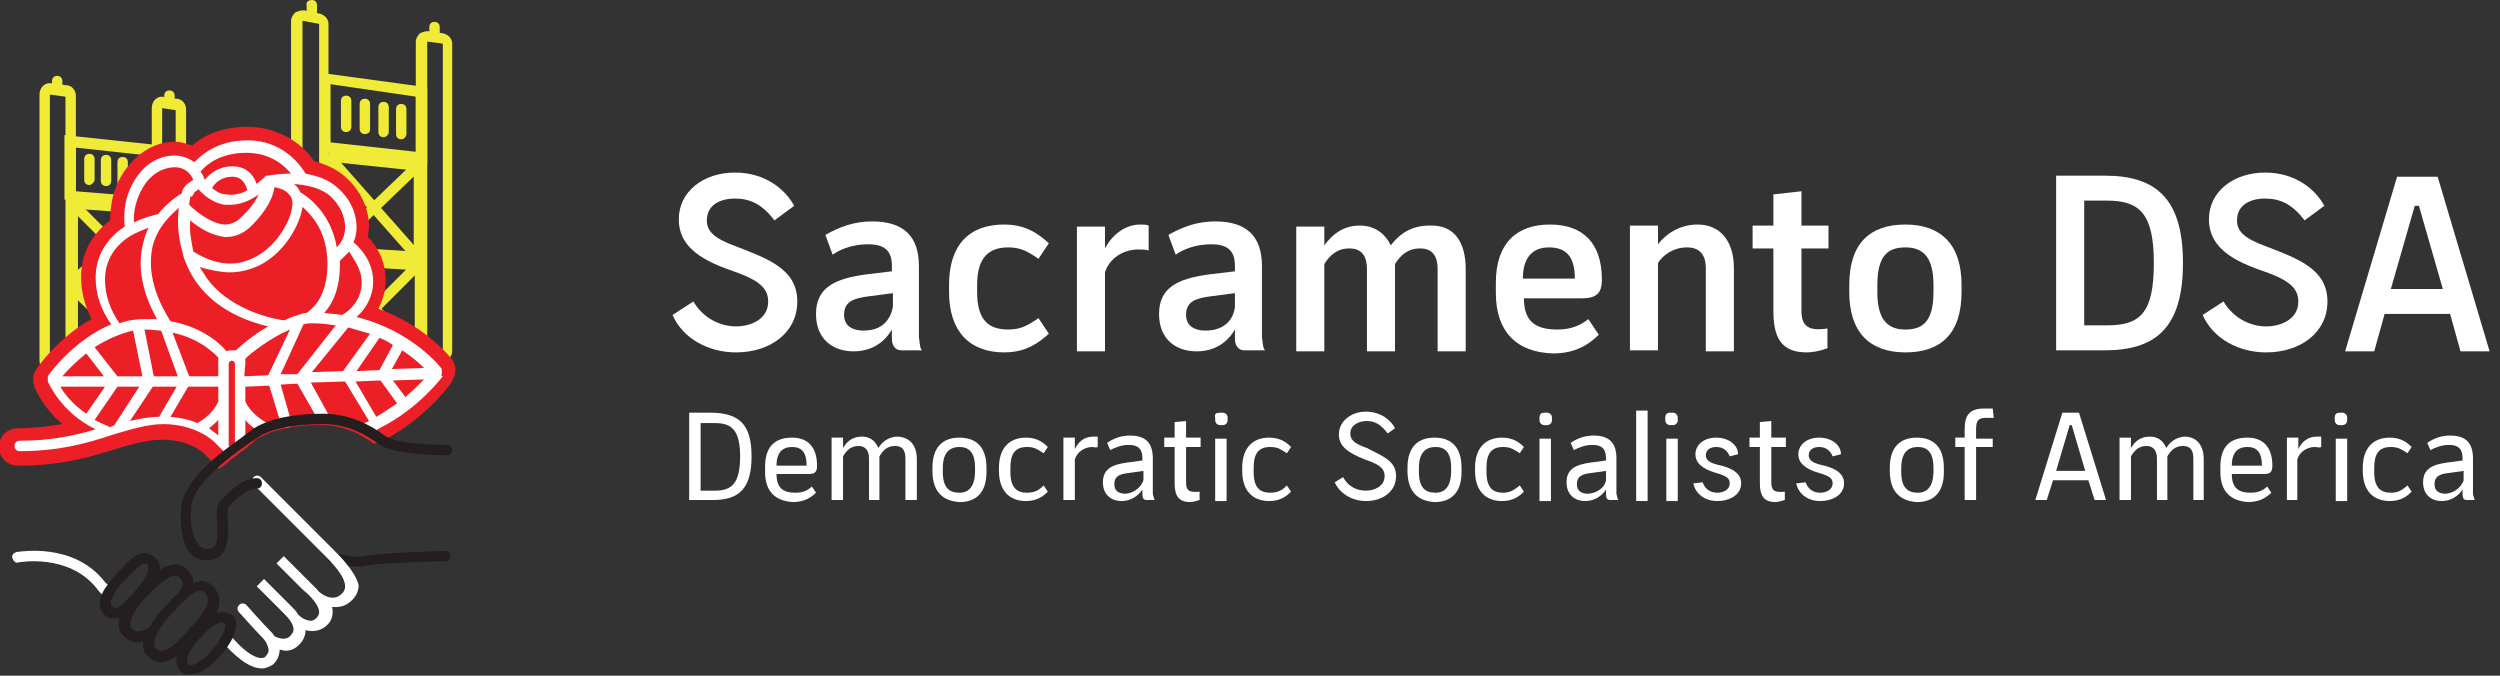 <?xml version="1.0" encoding="utf-8"?>
<!-- Generator: Adobe Illustrator 23.0.2, SVG Export Plug-In . SVG Version: 6.00 Build 0)  -->
<svg version="1.1" xmlns="http://www.w3.org/2000/svg" xmlns:xlink="http://www.w3.org/1999/xlink" x="0px" y="0px"
	 viewBox="0 0 240.5 65" style="enable-background:new 0 0 240.5 65;" xml:space="preserve">
<rect x="0" y="0" width="240.5" height="65" fill="#333333" stroke="none"/>
<style type="text/css">
	.st0{display:none;}
	.st1{display:inline;fill:#FF0000;stroke:#000000;stroke-miterlimit:10;}
	.st2{enable-background:new    ;}
	.st3{fill:#FFFFFF;}
	.st4{clip-path:url(#SVGID_2_);}
	.st5{clip-path:url(#SVGID_4_);fill:#EFEB37;}
	.st6{clip-path:url(#SVGID_6_);fill:#EFEB37;}
	.st7{clip-path:url(#SVGID_8_);fill:#EFEB37;}
	.st8{clip-path:url(#SVGID_10_);fill:#EFEB37;}
	.st9{clip-path:url(#SVGID_12_);fill:#EFEB37;}
	.st10{clip-path:url(#SVGID_14_);fill:#EFEB37;}
	.st11{clip-path:url(#SVGID_16_);fill:#EFEB37;}
	.st12{clip-path:url(#SVGID_18_);fill:#EFEB37;}
	.st13{clip-path:url(#SVGID_20_);fill:#EFEB37;}
	.st14{clip-path:url(#SVGID_22_);fill:#EFEB37;}
	.st15{clip-path:url(#SVGID_24_);fill:#EFEB37;}
	.st16{clip-path:url(#SVGID_26_);fill:#EFEB37;}
	.st17{clip-path:url(#SVGID_28_);fill:#EFEB37;}
	.st18{clip-path:url(#SVGID_30_);fill:#EFEB37;}
	.st19{clip-path:url(#SVGID_32_);fill:#EFEB37;}
	.st20{clip-path:url(#SVGID_34_);fill:#EFEB37;}
	.st21{clip-path:url(#SVGID_36_);fill:#EFEB37;}
	.st22{clip-path:url(#SVGID_38_);fill:#EFEB37;}
	.st23{clip-path:url(#SVGID_40_);fill:#EFEB37;}
	.st24{clip-path:url(#SVGID_42_);fill:#EFEB37;}
	.st25{clip-path:url(#SVGID_44_);fill:#EFEB37;}
	.st26{clip-path:url(#SVGID_46_);fill:#EFEB37;}
	.st27{clip-path:url(#SVGID_48_);fill:#EFEB37;}
	.st28{clip-path:url(#SVGID_50_);fill:#EFEB37;}
	.st29{clip-path:url(#SVGID_52_);fill:#EFEB37;}
	.st30{clip-path:url(#SVGID_54_);fill:#EFEB37;}
	.st31{clip-path:url(#SVGID_56_);fill:#EFEB37;}
	.st32{clip-path:url(#SVGID_58_);fill:#EFEB37;}
	.st33{clip-path:url(#SVGID_60_);fill:#EFEB37;}
	.st34{clip-path:url(#SVGID_62_);fill:#EFEB37;}
	.st35{clip-path:url(#SVGID_64_);fill:#EC1F27;}
	.st36{clip-path:url(#SVGID_66_);fill:#EC1F27;}
	.st37{clip-path:url(#SVGID_68_);fill:#241E1F;}
	.st38{clip-path:url(#SVGID_70_);fill:none;}
	.st39{clip-path:url(#SVGID_72_);fill:none;}
	.st40{clip-path:url(#SVGID_74_);fill:none;}
	.st41{clip-path:url(#SVGID_76_);fill:none;}
	.st42{clip-path:url(#SVGID_78_);fill:none;}
	.st43{clip-path:url(#SVGID_80_);fill:none;}
	.st44{clip-path:url(#SVGID_82_);fill:none;}
	.st45{clip-path:url(#SVGID_84_);fill:none;}
	.st46{clip-path:url(#SVGID_86_);fill:none;}
	.st47{clip-path:url(#SVGID_88_);fill:none;}
	.st48{clip-path:url(#SVGID_90_);fill:none;}
	.st49{clip-path:url(#SVGID_92_);fill:none;}
	.st50{clip-path:url(#SVGID_94_);fill:none;}
	.st51{clip-path:url(#SVGID_96_);fill:none;}
	.st52{clip-path:url(#SVGID_98_);fill:none;}
	.st53{clip-path:url(#SVGID_100_);fill:none;}
	.st54{clip-path:url(#SVGID_102_);fill:none;}
	.st55{clip-path:url(#SVGID_104_);fill:#FFFFFF;}
	.st56{clip-path:url(#SVGID_106_);fill:#FFFFFF;}
	.st57{clip-path:url(#SVGID_108_);fill:#FFFFFF;}
	.st58{clip-path:url(#SVGID_110_);fill:#241E1F;}
	.st59{clip-path:url(#SVGID_112_);fill:#241E1F;}
</style>
<g id="Layer_2" class="st0">
	<rect class="st1" width="240.5" height="65"/>
</g>
<g id="Layer_1">
	<g class="st2">
		<path class="st3" d="M76.7,29c0,3-2.6,4.9-5.9,4.9c-2.6,0-5.1-1.3-6.1-3.6l2-1.3c1,1.7,2.7,2.4,4.1,2.4c1.3,0,3.1-0.6,3.1-2.4
			c0-1.5-1.3-2.2-3.6-3c-3.2-1.1-5-2.5-5-4.9c0-2.7,2.4-4.5,5.4-4.5c3,0,4.9,1.7,5.7,3.2l-1.9,1.4c-1.2-1.6-2.4-2.1-3.8-2.1
			s-2.7,0.6-2.7,2.1c0,1,0.6,1.7,2.8,2.5C73.9,24.9,76.7,25.9,76.7,29z"/>
		<path class="st3" d="M88.7,33.7h-2c-0.6,0-0.9-0.5-0.9-1.1v-0.9c-0.7,1.2-1.9,2.1-3.7,2.1c-1.9,0-3.6-1.1-3.6-3.6
			c0-2.6,1.9-3.4,4.8-3.8l2.5-0.3v-0.5c0-1.4-0.6-2.1-2.3-2.1c-1.5,0-2.7,0.5-3.4,1l-0.7-1.9c1.4-0.8,2.8-1.3,4.5-1.3
			c3,0,4.5,1.4,4.5,4.3v6.8C88.5,33.2,88.5,33.5,88.7,33.7z M85.9,29.5v-1.3l-2.3,0.3c-1.5,0.2-2.4,0.5-2.4,1.8
			c0,0.9,0.6,1.5,1.9,1.5C85,31.8,85.7,30.6,85.9,29.5z"/>
		<path class="st3" d="M99.9,30.6l1,1.5c-0.9,0.8-2.1,1.8-4.3,1.8c-3.4,0-5.3-2.1-5.3-5.8v-0.7c0-3.8,1.9-5.8,5.3-5.8
			c2.2,0,3.4,1,4.3,1.8l-1,1.5c-1-0.7-1.7-1.1-2.9-1.1c-1.9,0-3,1-3,3.6v0.7c0,2.7,1.1,3.6,3,3.6C98.2,31.7,98.9,31.3,99.9,30.6z"/>
		<path class="st3" d="M109.5,24c-1.5,0-2.8,0.9-3.2,2.2v7.6h-2.7v-12h2.7v2.1c0.5-1,1.7-2.3,3.4-2.3c0.3,0,0.6,0,0.8,0.1v2.4
			C110.2,24,109.9,24,109.5,24z"/>
		<path class="st3" d="M121.7,33.7h-2c-0.6,0-0.9-0.5-0.9-1.1v-0.9c-0.7,1.2-1.9,2.1-3.7,2.1c-1.9,0-3.6-1.1-3.6-3.6
			c0-2.6,1.9-3.4,4.8-3.8l2.5-0.3v-0.5c0-1.4-0.6-2.1-2.3-2.1c-1.5,0-2.7,0.5-3.4,1l-0.7-1.9c1.4-0.8,2.8-1.3,4.5-1.3
			c3,0,4.5,1.4,4.5,4.3v6.8C121.5,33.2,121.5,33.5,121.7,33.7z M118.8,29.5v-1.3l-2.3,0.3c-1.5,0.2-2.4,0.5-2.4,1.8
			c0,0.9,0.6,1.5,1.9,1.5C117.9,31.8,118.7,30.6,118.8,29.5z"/>
		<path class="st3" d="M141,25.9v7.9h-2.7v-7.9c0-1.4-0.6-2-1.7-2c-1.2,0-1.9,0.7-2.4,1.5v8.4h-2.7v-7.9c0-1.4-0.6-2-1.7-2
			c-1.2,0-1.9,0.7-2.4,1.5v8.4h-2.7v-12h2.7v1.8c0.6-0.8,1.6-1.9,3.4-1.9c1.4,0,2.4,0.7,3,1.9h0c0.6-0.8,1.7-1.9,3.7-1.9
			C140,21.6,141,23.4,141,25.9z"/>
		<path class="st3" d="M143.9,28.2v-1c0-3.8,2-5.6,5.2-5.6c3.2,0,5,1.8,5,5.3c0,1.4-0.6,1.8-2,1.8h-5.5c0,2.2,1.1,3,3.2,3
			c1.2,0,2.1-0.3,3-1l1,1.5c-0.9,0.9-2.2,1.8-4.4,1.8C145.9,33.9,143.9,31.9,143.9,28.2z M151.5,26.8c0-2.2-0.9-3-2.5-3
			c-1.5,0-2.5,0.9-2.5,3H151.5z"/>
		<path class="st3" d="M166.8,25.8v8h-2.7v-8c0-1.3-0.6-2-1.8-2c-1.3,0-2.3,0.7-2.8,1.5v8.4h-2.7v-12h2.7v1.8
			c0.6-0.8,1.9-1.9,3.8-1.9C165.5,21.6,166.8,23.2,166.8,25.8z"/>
		<path class="st3" d="M175.8,31.6v1.9c-0.8,0.3-1.5,0.4-2,0.4c-2.5,0-3.2-1.5-3.2-4v-6h-2v-2.2h2v-3l2.7-0.3v3.3h2.6l0,2.2h-2.6v6
			C173.3,31.3,173.9,31.9,175.8,31.6z"/>
		<path class="st3" d="M177.9,28.1v-0.7c0-4,2-5.8,5.4-5.8c3.4,0,5.4,1.9,5.4,5.8v0.7c0,4-2,5.8-5.4,5.8
			C179.9,33.9,177.9,32,177.9,28.1z M186,28.1v-0.7c0-2.9-1.2-3.6-2.7-3.6c-1.6,0-2.7,0.7-2.7,3.6v0.7c0,2.9,1.2,3.6,2.7,3.6
			C184.9,31.7,186,31,186,28.1z"/>
		<path class="st3" d="M210,25.3c0,6.1-2.5,8.4-7.5,8.4h-4.7V16.9h4.7C207.5,16.9,210,19.2,210,25.3z M207.2,25.3c0-4.8-1.4-6-4.5-6
			h-2.2v12h2.2C205.9,31.3,207.2,30.1,207.2,25.3z"/>
		<path class="st3" d="M223.9,29c0,3-2.6,4.9-5.9,4.9c-2.6,0-5.1-1.3-6.1-3.6l2-1.3c1,1.7,2.7,2.4,4.1,2.4c1.3,0,3.1-0.6,3.1-2.4
			c0-1.5-1.3-2.2-3.6-3c-3.2-1.1-5-2.5-5-4.9c0-2.7,2.4-4.5,5.4-4.5c3,0,4.9,1.7,5.7,3.2l-1.9,1.4c-1.2-1.6-2.4-2.1-3.8-2.1
			c-1.4,0-2.7,0.6-2.7,2.1c0,1,0.6,1.7,2.8,2.5C221.1,24.9,223.9,25.9,223.9,29z"/>
		<path class="st3" d="M235.7,30.2h-6.3l-1,3.6h-2.8l5-16.8h3.9l5,16.8h-2.8L235.7,30.2z M235,27.8l-2.3-8h-0.4l-2.3,8H235z"/>
		<path class="st3" d="M72.3,43.9c0,3.1-1.2,4.2-3.7,4.2h-2.3v-8.4h2.3C71.1,39.8,72.3,40.8,72.3,43.9z M71.2,43.9
			c0-2.5-0.8-3.2-2.4-3.2h-1.4v6.5h1.4C70.4,47.2,71.2,46.5,71.2,43.9z"/>
		<path class="st3" d="M73.6,45.4v-0.5c0-2,1-2.8,2.6-2.8c1.5,0,2.4,0.9,2.4,2.7c0,0.6-0.2,0.8-0.8,0.8h-3.1c0,1.3,0.6,1.8,1.8,1.8
			c0.7,0,1.2-0.2,1.6-0.6l0.4,0.6c-0.4,0.4-1.1,0.9-2.2,0.9C74.6,48.2,73.6,47.3,73.6,45.4z M77.6,44.8c0-1.3-0.5-1.8-1.4-1.8
			c-0.9,0-1.5,0.5-1.5,1.8H77.6z"/>
		<path class="st3" d="M88.2,44.2v3.9h-1.1v-4c0-0.8-0.3-1.2-1-1.2c-0.8,0-1.2,0.5-1.5,1v4.2h-1v-4c0-0.8-0.4-1.2-1-1.2
			c-0.8,0-1.2,0.5-1.5,1v4.2H80v-6h1.1v1c0.3-0.5,0.8-1.1,1.8-1.1c0.8,0,1.3,0.4,1.6,1.1h0c0.3-0.5,0.9-1.1,1.9-1.1
			C87.6,42.1,88.2,42.9,88.2,44.2z"/>
		<path class="st3" d="M89.7,45.3V45c0-2,1-2.9,2.6-2.9c1.6,0,2.6,0.9,2.6,2.9v0.4c0,2-1,2.9-2.6,2.9C90.7,48.2,89.7,47.3,89.7,45.3
			z M93.8,45.3V45c0-1.5-0.6-2-1.5-2c-0.9,0-1.6,0.5-1.6,2v0.4c0,1.5,0.6,2,1.6,2C93.2,47.4,93.8,46.8,93.8,45.3z"/>
		<path class="st3" d="M100.4,46.7l0.4,0.6c-0.4,0.4-1,0.9-2.1,0.9c-1.6,0-2.6-1-2.6-2.9V45c0-1.9,1-2.9,2.6-2.9
			c1.1,0,1.7,0.5,2.1,0.9l-0.4,0.6c-0.5-0.3-0.8-0.6-1.6-0.6c-1.1,0-1.6,0.6-1.6,2v0.4c0,1.5,0.6,2,1.6,2
			C99.6,47.4,100,47.1,100.4,46.7z"/>
		<path class="st3" d="M105.1,43c-0.8,0-1.5,0.5-1.7,1.2v3.9h-1.1v-6h1.1v1.1c0.3-0.6,0.8-1.2,1.8-1.2c0.2,0,0.3,0,0.4,0v1
			C105.4,43.1,105.2,43,105.1,43z"/>
		<path class="st3" d="M111.1,48.1h-0.8c-0.3,0-0.4-0.2-0.4-0.5v-0.5c-0.4,0.6-1.1,1.1-2,1.1c-1,0-1.8-0.6-1.8-1.8
			c0-1.3,0.9-1.7,2.3-1.9l1.5-0.2v-0.2c0-0.9-0.4-1.3-1.3-1.3c-0.8,0-1.4,0.3-1.8,0.5l-0.3-0.7c0.6-0.4,1.3-0.7,2.2-0.7
			c1.5,0,2.2,0.7,2.2,2.2v3.4C111,47.9,111,48,111.1,48.1z M110,46.2v-0.9l-1.4,0.2c-0.9,0.1-1.4,0.3-1.4,1.1c0,0.6,0.4,0.9,1.1,0.9
			C109.2,47.4,109.8,46.8,110,46.2z"/>
		<path class="st3" d="M115.4,47.3v0.8c-0.3,0.1-0.7,0.2-0.9,0.2c-1.1,0-1.5-0.6-1.5-1.8V43h-1v-0.9h1v-1.5l1.1-0.1v1.6h1.4l0,0.9
			h-1.4v3.4C114.1,47.2,114.4,47.4,115.4,47.3z"/>
		<path class="st3" d="M117.4,39.7h0.2c0.3,0,0.5,0.2,0.5,0.5v0.2c0,0.3-0.2,0.5-0.5,0.5h-0.2c-0.3,0-0.5-0.2-0.5-0.5v-0.2
			C116.8,39.8,117,39.7,117.4,39.7z M118,42.2v6h-1.1v-6H118z"/>
		<path class="st3" d="M123.8,46.7l0.4,0.6c-0.4,0.4-1,0.9-2.1,0.9c-1.6,0-2.6-1-2.6-2.9V45c0-1.9,1-2.9,2.6-2.9
			c1.1,0,1.7,0.5,2.1,0.9l-0.4,0.6c-0.5-0.3-0.8-0.6-1.6-0.6c-1.1,0-1.6,0.6-1.6,2v0.4c0,1.5,0.6,2,1.6,2
			C123,47.4,123.4,47.1,123.8,46.7z"/>
		<path class="st3" d="M134.3,45.8c0,1.5-1.3,2.4-2.9,2.4c-1.3,0-2.5-0.7-3-1.8l0.8-0.5c0.5,0.9,1.3,1.3,2.2,1.3
			c0.8,0,1.8-0.4,1.8-1.4c0-0.9-0.8-1.2-1.9-1.6c-1.5-0.6-2.5-1.2-2.5-2.4c0-1.3,1.2-2.2,2.6-2.2c1.4,0,2.4,0.8,2.8,1.6l-0.7,0.5
			c-0.6-0.8-1.2-1.2-2-1.2c-0.8,0-1.6,0.4-1.6,1.2c0,0.7,0.5,1,1.6,1.4C133,43.9,134.3,44.3,134.3,45.8z"/>
		<path class="st3" d="M135.4,45.3V45c0-2,1-2.9,2.6-2.9c1.6,0,2.6,0.9,2.6,2.9v0.4c0,2-1,2.9-2.6,2.9
			C136.4,48.2,135.4,47.3,135.4,45.3z M139.6,45.3V45c0-1.5-0.6-2-1.5-2c-0.9,0-1.6,0.5-1.6,2v0.4c0,1.5,0.6,2,1.6,2
			C139,47.4,139.6,46.8,139.6,45.3z"/>
		<path class="st3" d="M146.2,46.7l0.4,0.6c-0.4,0.4-1,0.9-2.1,0.9c-1.6,0-2.6-1-2.6-2.9V45c0-1.9,1-2.9,2.6-2.9
			c1.1,0,1.7,0.5,2.1,0.9l-0.4,0.6c-0.5-0.3-0.8-0.6-1.6-0.6c-1.1,0-1.6,0.6-1.6,2v0.4c0,1.5,0.6,2,1.6,2
			C145.3,47.4,145.7,47.1,146.2,46.7z"/>
		<path class="st3" d="M148.6,39.7h0.2c0.3,0,0.5,0.2,0.5,0.5v0.2c0,0.3-0.2,0.5-0.5,0.5h-0.2c-0.3,0-0.5-0.2-0.5-0.5v-0.2
			C148.1,39.8,148.3,39.7,148.6,39.7z M149.2,42.2v6h-1.1v-6H149.2z"/>
		<path class="st3" d="M155.7,48.1h-0.8c-0.3,0-0.4-0.2-0.4-0.5v-0.5c-0.4,0.6-1.1,1.1-2,1.1c-1,0-1.8-0.6-1.8-1.8
			c0-1.3,0.9-1.7,2.3-1.9l1.5-0.2v-0.2c0-0.9-0.4-1.3-1.3-1.3c-0.8,0-1.4,0.3-1.8,0.5l-0.3-0.7c0.6-0.4,1.3-0.7,2.2-0.7
			c1.5,0,2.2,0.7,2.2,2.2v3.4C155.6,47.9,155.6,48,155.7,48.1z M154.5,46.2v-0.9l-1.4,0.2c-0.9,0.1-1.4,0.3-1.4,1.1
			c0,0.6,0.4,0.9,1.1,0.9C153.8,47.4,154.4,46.8,154.5,46.2z"/>
		<path class="st3" d="M157.4,39.5h1.1v8.7h-1.1V39.5z"/>
		<path class="st3" d="M160.7,39.7h0.2c0.3,0,0.5,0.2,0.5,0.5v0.2c0,0.3-0.2,0.5-0.5,0.5h-0.2c-0.3,0-0.5-0.2-0.5-0.5v-0.2
			C160.2,39.8,160.4,39.7,160.7,39.7z M161.4,42.2v6h-1.1v-6H161.4z"/>
		<path class="st3" d="M167.5,46.5c0,1.1-1.1,1.7-2.3,1.7c-1.2,0-2.1-0.7-2.3-1.7l0.9-0.1c0.2,0.6,0.7,1,1.4,1
			c0.6,0,1.2-0.3,1.2-0.9c0-0.5-0.3-0.7-1.3-1c-1.4-0.4-2-1-2-1.8c0-0.9,0.8-1.6,2-1.6c1.2,0,2.1,0.7,2.1,1.6l-0.8,0.2
			c-0.2-0.5-0.6-0.9-1.3-0.9c-0.6,0-1,0.3-1,0.8c0,0.4,0.3,0.7,1.1,0.9C166.6,45,167.5,45.5,167.5,46.5z"/>
		<path class="st3" d="M171.7,47.3v0.8c-0.3,0.1-0.7,0.2-0.9,0.2c-1.1,0-1.5-0.6-1.5-1.8V43h-1v-0.9h1v-1.5l1.1-0.1v1.6h1.4l0,0.9
			h-1.4v3.4C170.4,47.2,170.7,47.4,171.7,47.3z"/>
		<path class="st3" d="M177.4,46.5c0,1.1-1.1,1.7-2.3,1.7c-1.2,0-2.1-0.7-2.3-1.7l0.9-0.1c0.2,0.6,0.7,1,1.4,1
			c0.6,0,1.2-0.3,1.2-0.9c0-0.5-0.3-0.7-1.3-1c-1.4-0.4-2-1-2-1.8c0-0.9,0.8-1.6,2-1.6c1.2,0,2.1,0.7,2.1,1.6l-0.8,0.2
			c-0.2-0.5-0.6-0.9-1.3-0.9c-0.6,0-1,0.3-1,0.8c0,0.4,0.3,0.7,1.1,0.9C176.5,45,177.4,45.5,177.4,46.5z"/>
		<path class="st3" d="M181.8,45.3V45c0-2,1-2.9,2.6-2.9c1.6,0,2.6,0.9,2.6,2.9v0.4c0,2-1,2.9-2.6,2.9
			C182.8,48.2,181.8,47.3,181.8,45.3z M186,45.3V45c0-1.5-0.6-2-1.5-2c-0.9,0-1.6,0.5-1.6,2v0.4c0,1.5,0.6,2,1.6,2
			C185.4,47.4,186,46.8,186,45.3z"/>
		<path class="st3" d="M190.1,42.2h1.6V43h-1.6v5.1H189V43h-0.9v-0.9h0.9v-0.8c0-1.4,0.5-2,1.9-2h0.8l0.1,0.9h-0.8
			c-0.7,0-0.9,0.3-0.9,1.1V42.2z"/>
		<path class="st3" d="M200.9,46.2h-3.4l-0.6,1.9h-1.1l2.6-8.4h1.6l2.6,8.4h-1.1L200.9,46.2z M200.6,45.3l-1.3-4.4h-0.2l-1.3,4.4
			H200.6z"/>
		<path class="st3" d="M212,44.2v3.9H211v-4c0-0.8-0.3-1.2-1-1.2c-0.8,0-1.2,0.5-1.5,1v4.2h-1v-4c0-0.8-0.4-1.2-1-1.2
			c-0.8,0-1.2,0.5-1.5,1v4.2h-1.1v-6h1.1v1c0.3-0.5,0.8-1.1,1.8-1.1c0.8,0,1.3,0.4,1.6,1.1h0c0.3-0.5,0.9-1.1,1.9-1.1
			C211.4,42.1,212,42.9,212,44.2z"/>
		<path class="st3" d="M213.6,45.4v-0.5c0-2,1-2.8,2.6-2.8c1.5,0,2.4,0.9,2.4,2.7c0,0.6-0.2,0.8-0.8,0.8h-3.1c0,1.3,0.6,1.8,1.8,1.8
			c0.7,0,1.2-0.2,1.6-0.6l0.4,0.6c-0.4,0.4-1.1,0.9-2.2,0.9C214.6,48.2,213.6,47.3,213.6,45.4z M217.6,44.8c0-1.3-0.5-1.8-1.4-1.8
			c-0.9,0-1.5,0.5-1.5,1.8H217.6z"/>
		<path class="st3" d="M222.7,43c-0.8,0-1.5,0.5-1.7,1.2v3.9H220v-6h1.1v1.1c0.3-0.6,0.8-1.2,1.8-1.2c0.2,0,0.3,0,0.4,0v1
			C223.1,43.1,222.9,43,222.7,43z"/>
		<path class="st3" d="M225.1,39.7h0.2c0.3,0,0.5,0.2,0.5,0.5v0.2c0,0.3-0.2,0.5-0.5,0.5h-0.2c-0.3,0-0.5-0.2-0.5-0.5v-0.2
			C224.6,39.8,224.8,39.7,225.1,39.7z M225.8,42.2v6h-1.1v-6H225.8z"/>
		<path class="st3" d="M231.6,46.7l0.4,0.6c-0.4,0.4-1,0.9-2.1,0.9c-1.6,0-2.6-1-2.6-2.9V45c0-1.9,1-2.9,2.6-2.9
			c1.1,0,1.7,0.5,2.1,0.9l-0.4,0.6c-0.5-0.3-0.8-0.6-1.6-0.6c-1.1,0-1.6,0.6-1.6,2v0.4c0,1.5,0.6,2,1.6,2
			C230.8,47.4,231.1,47.1,231.6,46.7z"/>
		<path class="st3" d="M238.1,48.1h-0.8c-0.3,0-0.4-0.2-0.4-0.5v-0.5c-0.4,0.6-1.1,1.1-2,1.1c-1,0-1.8-0.6-1.8-1.8
			c0-1.3,0.9-1.7,2.3-1.9l1.5-0.2v-0.2c0-0.9-0.4-1.3-1.3-1.3c-0.8,0-1.4,0.3-1.8,0.5l-0.3-0.7c0.6-0.4,1.3-0.7,2.2-0.7
			c1.5,0,2.2,0.7,2.2,2.2v3.4C238,47.9,238,48,238.1,48.1z M237,46.2v-0.9l-1.4,0.2c-0.9,0.1-1.4,0.3-1.4,1.1c0,0.6,0.4,0.9,1.1,0.9
			C236.2,47.4,236.8,46.8,237,46.2z"/>
	</g>
	<g>
		<g>
			<g>
				<defs>
					<rect id="SVGID_1_" width="43.8" height="65"/>
				</defs>
				<clipPath id="SVGID_2_">
					<use xlink:href="#SVGID_1_"  style="overflow:visible;"/>
				</clipPath>
				<g class="st4">
					<g>
						<defs>
							<rect id="SVGID_3_" width="43.8" height="65"/>
						</defs>
						<clipPath id="SVGID_4_">
							<use xlink:href="#SVGID_3_"  style="overflow:visible;"/>
						</clipPath>
						<path class="st5" d="M39.8,24.8c-0.1,0-0.3-0.1-0.4-0.2L31.8,16c-0.2-0.2-0.2-0.5,0-0.7s0.5-0.2,0.7,0l7.6,8.6
							c0.2,0.2,0.2,0.5,0,0.7C40,24.7,39.9,24.8,39.8,24.8"/>
					</g>
					<g>
						<defs>
							<rect id="SVGID_5_" width="43.8" height="65"/>
						</defs>
						<clipPath id="SVGID_6_">
							<use xlink:href="#SVGID_5_"  style="overflow:visible;"/>
						</clipPath>
						<path class="st6" d="M32.2,24.2c-0.1,0-0.3-0.1-0.4-0.2c-0.2-0.2-0.2-0.5,0-0.7l7.6-7.3c0.2-0.2,0.5-0.2,0.7,0s0.2,0.5,0,0.7
							L32.5,24C32.5,24.2,32.3,24.2,32.2,24.2"/>
					</g>
					<g>
						<defs>
							<rect id="SVGID_7_" width="43.8" height="65"/>
						</defs>
						<clipPath id="SVGID_8_">
							<use xlink:href="#SVGID_7_"  style="overflow:visible;"/>
						</clipPath>
						<path class="st7" d="M39.8,34.3c-0.1,0-0.3-0.1-0.4-0.2l-7.6-8.3c-0.2-0.2-0.2-0.5,0-0.7s0.5-0.2,0.7,0l7.6,8.3
							c0.2,0.2,0.2,0.5,0,0.7C40,34.2,39.9,34.3,39.8,34.3"/>
					</g>
					<g>
						<defs>
							<rect id="SVGID_9_" width="43.8" height="65"/>
						</defs>
						<clipPath id="SVGID_10_">
							<use xlink:href="#SVGID_9_"  style="overflow:visible;"/>
						</clipPath>
						<path class="st8" d="M32.2,34.1c-0.1,0-0.3-0.1-0.4-0.2c-0.2-0.2-0.2-0.5,0-0.7l7.6-7.6c0.2-0.2,0.5-0.2,0.7,0s0.2,0.5,0,0.7
							l-7.6,7.6C32.5,34,32.3,34.1,32.2,34.1"/>
					</g>
					<g>
						<defs>
							<rect id="SVGID_11_" width="43.8" height="65"/>
						</defs>
						<clipPath id="SVGID_12_">
							<use xlink:href="#SVGID_11_"  style="overflow:visible;"/>
						</clipPath>
						<path class="st9" d="M32.2,15.6l7.6,0.8v7.8l-7.6-0.5V15.6 M32.2,14.6c-0.3,0-0.5,0.1-0.7,0.3s-0.3,0.5-0.3,0.8v8.1
							c0,0.5,0.4,1,1,1l7.6,0.5c0,0,0,0,0.1,0c0.3,0,0.5-0.1,0.7-0.3c0.2-0.2,0.3-0.5,0.3-0.8v-7.8c0-0.5-0.4-1-0.9-1l-7.6-0.8
							C32.3,14.6,32.2,14.6,32.2,14.6"/>
					</g>
					<g>
						<defs>
							<rect id="SVGID_13_" width="43.8" height="65"/>
						</defs>
						<clipPath id="SVGID_14_">
							<use xlink:href="#SVGID_13_"  style="overflow:visible;"/>
						</clipPath>
						<path class="st10" d="M32.2,25.5l7.7,0.5v7.8l-7.7-0.2V25.5 M32.2,24.5c-0.3,0-0.5,0.1-0.7,0.3c-0.2,0.2-0.3,0.5-0.3,0.8v8.1
							c0,0.6,0.4,1,1,1l7.7,0.2l0,0c0.3,0,0.5-0.1,0.7-0.3s0.3-0.5,0.3-0.7V26c0-0.5-0.4-1-1-1L32.2,24.5L32.2,24.5"/>
					</g>
					<g>
						<defs>
							<rect id="SVGID_15_" width="43.8" height="65"/>
						</defs>
						<clipPath id="SVGID_16_">
							<use xlink:href="#SVGID_15_"  style="overflow:visible;"/>
						</clipPath>
						<path class="st11" d="M33.3,12.7c-0.3,0-0.5-0.2-0.5-0.5V9.7c0-0.3,0.2-0.5,0.5-0.5s0.5,0.2,0.5,0.5v2.5
							C33.8,12.5,33.6,12.7,33.3,12.7"/>
					</g>
					<g>
						<defs>
							<rect id="SVGID_17_" width="43.8" height="65"/>
						</defs>
						<clipPath id="SVGID_18_">
							<use xlink:href="#SVGID_17_"  style="overflow:visible;"/>
						</clipPath>
						<path class="st12" d="M35.1,12.9c-0.3,0-0.5-0.2-0.5-0.5V10c0-0.3,0.2-0.5,0.5-0.5s0.5,0.2,0.5,0.5v2.5
							C35.6,12.7,35.4,12.9,35.1,12.9"/>
					</g>
					<g>
						<defs>
							<rect id="SVGID_19_" width="43.8" height="65"/>
						</defs>
						<clipPath id="SVGID_20_">
							<use xlink:href="#SVGID_19_"  style="overflow:visible;"/>
						</clipPath>
						<path class="st13" d="M36.9,13.2c-0.3,0-0.5-0.2-0.5-0.5v-2.4c0-0.3,0.2-0.5,0.5-0.5s0.5,0.2,0.5,0.5v2.4
							C37.4,12.9,37.2,13.2,36.9,13.2"/>
					</g>
					<g>
						<defs>
							<rect id="SVGID_21_" width="43.8" height="65"/>
						</defs>
						<clipPath id="SVGID_22_">
							<use xlink:href="#SVGID_21_"  style="overflow:visible;"/>
						</clipPath>
						<path class="st14" d="M38.6,13.4c-0.3,0-0.5-0.2-0.5-0.5v-2.4c0-0.3,0.2-0.5,0.5-0.5s0.5,0.2,0.5,0.5v2.4
							C39.1,13.1,38.9,13.4,38.6,13.4"/>
					</g>
					<g>
						<defs>
							<rect id="SVGID_23_" width="43.8" height="65"/>
						</defs>
						<clipPath id="SVGID_24_">
							<use xlink:href="#SVGID_23_"  style="overflow:visible;"/>
						</clipPath>
						<path class="st15" d="M29.1,2l1.6,0.3v31.2h-1.6V2 M29.1,1c-0.2,0-0.5,0.1-0.7,0.2C28.2,1.4,28,1.7,28,2v31.5c0,0.6,0.4,1,1,1
							h1.6l0,0c0.3,0,0.5-0.1,0.7-0.3s0.3-0.5,0.3-0.7V2.3c0-0.5-0.4-0.9-0.9-1L29.3,1C29.3,1,29.2,1,29.1,1"/>
					</g>
					<g>
						<defs>
							<rect id="SVGID_25_" width="43.8" height="65"/>
						</defs>
						<clipPath id="SVGID_26_">
							<use xlink:href="#SVGID_25_"  style="overflow:visible;"/>
						</clipPath>
						<path class="st16" d="M41.1,4l1.5,0.2v29.6h-1.5V4 M41.1,3c-0.2,0-0.5,0.1-0.7,0.2C40.2,3.4,40,3.7,40,4v29.8c0,0.6,0.4,1,1,1
							h1.5l0,0c0.3,0,0.5-0.1,0.7-0.3s0.3-0.5,0.3-0.7V4.2c0-0.5-0.4-0.9-0.9-1L41.2,3H41.1"/>
					</g>
					<g>
						<defs>
							<rect id="SVGID_27_" width="43.8" height="65"/>
						</defs>
						<clipPath id="SVGID_28_">
							<use xlink:href="#SVGID_27_"  style="overflow:visible;"/>
						</clipPath>
						<path class="st17" d="M30,1.6c-0.3,0-0.5-0.2-0.5-0.5V0.5C29.4,0.2,29.7,0,30,0s0.5,0.2,0.5,0.5v0.6C30.5,1.4,30.2,1.6,30,1.6
							"/>
					</g>
					<g>
						<defs>
							<rect id="SVGID_29_" width="43.8" height="65"/>
						</defs>
						<clipPath id="SVGID_30_">
							<use xlink:href="#SVGID_29_"  style="overflow:visible;"/>
						</clipPath>
						<path class="st18" d="M41.8,3.7c-0.3,0-0.5-0.2-0.5-0.5V2.6c0-0.3,0.2-0.5,0.5-0.5s0.5,0.2,0.5,0.5v0.6
							C42.3,3.4,42.1,3.7,41.8,3.7"/>
					</g>
					<g>
						<defs>
							<rect id="SVGID_31_" width="43.8" height="65"/>
						</defs>
						<clipPath id="SVGID_32_">
							<use xlink:href="#SVGID_31_"  style="overflow:visible;"/>
						</clipPath>
						<path class="st19" d="M31.8,8.1L40,9.3v5.3l-8.2-0.9V8.1z M30.8,7v7.7l10.3,1.1V8.4L30.8,7z"/>
					</g>
					<g>
						<defs>
							<rect id="SVGID_33_" width="43.8" height="65"/>
						</defs>
						<clipPath id="SVGID_34_">
							<use xlink:href="#SVGID_33_"  style="overflow:visible;"/>
						</clipPath>
						<path class="st20" d="M14.4,27.5c-0.1,0-0.3-0.1-0.4-0.2l-6.9-6.9c-0.2-0.2-0.2-0.5,0-0.7s0.5-0.2,0.7,0l6.9,6.9
							c0.2,0.2,0.2,0.5,0,0.7C14.7,27.5,14.6,27.5,14.4,27.5"/>
					</g>
					<g>
						<defs>
							<rect id="SVGID_35_" width="43.8" height="65"/>
						</defs>
						<clipPath id="SVGID_36_">
							<use xlink:href="#SVGID_35_"  style="overflow:visible;"/>
						</clipPath>
						<path class="st21" d="M7.5,27.2c-0.1,0-0.3-0.1-0.4-0.2c-0.2-0.2-0.2-0.5,0-0.7l6.9-6c0.2-0.2,0.5-0.2,0.7,0s0.2,0.5,0,0.7
							l-6.9,6C7.8,27.1,7.7,27.2,7.5,27.2"/>
					</g>
					<g>
						<defs>
							<rect id="SVGID_37_" width="43.8" height="65"/>
						</defs>
						<clipPath id="SVGID_38_">
							<use xlink:href="#SVGID_37_"  style="overflow:visible;"/>
						</clipPath>
						<path class="st22" d="M14.4,35.3c-0.1,0-0.3,0-0.4-0.1l-6.9-6.7c-0.2-0.2-0.2-0.5,0-0.7s0.5-0.2,0.7,0l6.9,6.7
							c0.2,0.2,0.2,0.5,0,0.7C14.7,35.3,14.6,35.3,14.4,35.3"/>
					</g>
					<g>
						<defs>
							<rect id="SVGID_39_" width="43.8" height="65"/>
						</defs>
						<clipPath id="SVGID_40_">
							<use xlink:href="#SVGID_39_"  style="overflow:visible;"/>
						</clipPath>
						<path class="st23" d="M7.5,35.2c-0.1,0-0.3-0.1-0.4-0.2c-0.2-0.2-0.2-0.5,0-0.7l6.9-6.2c0.2-0.2,0.5-0.2,0.7,0s0.2,0.5,0,0.7
							L7.8,35C7.8,35.1,7.7,35.2,7.5,35.2"/>
					</g>
					<g>
						<defs>
							<rect id="SVGID_41_" width="43.8" height="65"/>
						</defs>
						<clipPath id="SVGID_42_">
							<use xlink:href="#SVGID_41_"  style="overflow:visible;"/>
						</clipPath>
						<path class="st24" d="M7.5,20.1l6.9,0.5V27l-6.9-0.4L7.5,20.1 M7.5,19c-0.3,0-0.5,0.1-0.7,0.3c-0.2,0.2-0.3,0.5-0.3,0.8v6.6
							c0,0.5,0.4,1,1,1l6.9,0.4c0,0,0,0,0.1,0c0.3,0,0.5-0.1,0.7-0.3c0.2-0.2,0.3-0.5,0.3-0.7v-6.4c0-0.5-0.4-1-1-1L7.5,19
							C7.6,19,7.6,19,7.5,19"/>
					</g>
					<g>
						<defs>
							<rect id="SVGID_43_" width="43.8" height="65"/>
						</defs>
						<clipPath id="SVGID_44_">
							<use xlink:href="#SVGID_43_"  style="overflow:visible;"/>
						</clipPath>
						<path class="st25" d="M7.5,28.1l7,0.3v6.4l-7-0.1V28.1 M7.5,27.1c-0.3,0-0.5,0.1-0.7,0.3c-0.2,0.2-0.3,0.5-0.3,0.7v6.6
							c0,0.6,0.4,1,1,1l7,0.1l0,0c0.3,0,0.5-0.1,0.7-0.3s0.3-0.5,0.3-0.7v-6.4c0-0.6-0.4-1-1-1L7.5,27.1C7.6,27.1,7.6,27.1,7.5,27.1
							"/>
					</g>
					<g>
						<defs>
							<rect id="SVGID_45_" width="43.8" height="65"/>
						</defs>
						<clipPath id="SVGID_46_">
							<use xlink:href="#SVGID_45_"  style="overflow:visible;"/>
						</clipPath>
						<path class="st26" d="M8.6,17.8c-0.3,0-0.5-0.2-0.5-0.5v-2c0-0.3,0.2-0.5,0.5-0.5s0.5,0.2,0.5,0.5v2
							C9.1,17.5,8.8,17.8,8.6,17.8"/>
					</g>
					<g>
						<defs>
							<rect id="SVGID_47_" width="43.8" height="65"/>
						</defs>
						<clipPath id="SVGID_48_">
							<use xlink:href="#SVGID_47_"  style="overflow:visible;"/>
						</clipPath>
						<path class="st27" d="M10.2,17.9c-0.3,0-0.5-0.2-0.5-0.5v-2c0-0.3,0.2-0.5,0.5-0.5s0.5,0.2,0.5,0.5v2
							C10.7,17.7,10.5,17.9,10.2,17.9"/>
					</g>
					<g>
						<defs>
							<rect id="SVGID_49_" width="43.8" height="65"/>
						</defs>
						<clipPath id="SVGID_50_">
							<use xlink:href="#SVGID_49_"  style="overflow:visible;"/>
						</clipPath>
						<path class="st28" d="M11.8,18.1c-0.3,0-0.5-0.2-0.5-0.5v-2c0-0.3,0.2-0.5,0.5-0.5s0.5,0.2,0.5,0.5v2
							C12.3,17.8,12.1,18.1,11.8,18.1"/>
					</g>
					<g>
						<defs>
							<rect id="SVGID_51_" width="43.8" height="65"/>
						</defs>
						<clipPath id="SVGID_52_">
							<use xlink:href="#SVGID_51_"  style="overflow:visible;"/>
						</clipPath>
						<path class="st29" d="M13.4,18.2c-0.3,0-0.5-0.2-0.5-0.5v-2c0-0.3,0.2-0.5,0.5-0.5s0.5,0.2,0.5,0.5v2
							C13.9,18,13.7,18.2,13.4,18.2"/>
					</g>
					<g>
						<defs>
							<rect id="SVGID_53_" width="43.8" height="65"/>
						</defs>
						<clipPath id="SVGID_54_">
							<use xlink:href="#SVGID_53_"  style="overflow:visible;"/>
						</clipPath>
						<path class="st30" d="M4.8,9.1l1.5,0.2v25.4H4.8V9.1 M4.8,8C4.5,8,4.3,8.1,4.1,8.3C3.9,8.5,3.8,8.8,3.8,9.1v25.6
							c0,0.6,0.4,1,1,1h1.5l0,0c0.3,0,0.5-0.1,0.7-0.3s0.3-0.5,0.3-0.7V9.2c0-0.5-0.4-1-0.9-1L4.8,8L4.8,8"/>
					</g>
					<g>
						<defs>
							<rect id="SVGID_55_" width="43.8" height="65"/>
						</defs>
						<clipPath id="SVGID_56_">
							<use xlink:href="#SVGID_55_"  style="overflow:visible;"/>
						</clipPath>
						<path class="st31" d="M15.6,10.4l1.3,0.2v24.3h-1.3L15.6,10.4 M15.6,9.3c-0.3,0-0.5,0.1-0.7,0.3s-0.3,0.5-0.3,0.8v24.5
							c0,0.6,0.4,1,1,1h1.3l0,0c0.3,0,0.5-0.1,0.7-0.3s0.3-0.5,0.3-0.7V10.5c0-0.5-0.4-1-0.9-1L15.6,9.3C15.7,9.3,15.7,9.3,15.6,9.3
							"/>
					</g>
					<g>
						<defs>
							<rect id="SVGID_57_" width="43.8" height="65"/>
						</defs>
						<clipPath id="SVGID_58_">
							<use xlink:href="#SVGID_57_"  style="overflow:visible;"/>
						</clipPath>
						<path class="st32" d="M5.5,8.8C5.2,8.8,5,8.6,5,8.3V7.8c0-0.3,0.2-0.5,0.5-0.5S6,7.5,6,7.8v0.5C6,8.6,5.8,8.8,5.5,8.8"/>
					</g>
					<g>
						<defs>
							<rect id="SVGID_59_" width="43.8" height="65"/>
						</defs>
						<clipPath id="SVGID_60_">
							<use xlink:href="#SVGID_59_"  style="overflow:visible;"/>
						</clipPath>
						<path class="st33" d="M16.3,10.2c-0.3,0-0.5-0.2-0.5-0.5V9.2c0-0.3,0.2-0.5,0.5-0.5c0.3,0,0.5,0.2,0.5,0.5v0.5
							C16.8,9.9,16.6,10.2,16.3,10.2"/>
					</g>
					<g>
						<defs>
							<rect id="SVGID_61_" width="43.8" height="65"/>
						</defs>
						<clipPath id="SVGID_62_">
							<use xlink:href="#SVGID_61_"  style="overflow:visible;"/>
						</clipPath>
						<path class="st34" d="M7.3,14.2l7.3,0.8v4l-7.3-0.6V14.2z M6.2,13v6.2l9.4,0.8v-6L6.2,13z"/>
					</g>
					<g>
						<defs>
							<rect id="SVGID_63_" width="43.8" height="65"/>
						</defs>
						<clipPath id="SVGID_64_">
							<use xlink:href="#SVGID_63_"  style="overflow:visible;"/>
						</clipPath>
						<path class="st35" d="M42.5,35.8C42.5,35.7,42.5,35.7,42.5,35.8c0-0.1,0-0.1,0-0.2c0,0,0,0,0-0.1c-0.1-0.2-2.9-3.7-8.2-5
							c1-0.9,1.6-2.1,1.6-3.4c0-2-1.3-3.3-1.9-3.8c0.2-0.4,0.3-0.9,0.3-1.4c0-1.4-0.6-2.8-1.9-3.9c-0.9-0.8-2-1.1-3-1.3l0,0
							c-0.1-0.1-1.7-3.2-5.6-3.2c-2.9,0-4.4,1.4-5.1,2.1c-0.4-0.3-0.9-0.5-1.4-0.6c-1.4-0.2-2.9,0.4-3.9,1.7c-1.6,2-1.5,4.2-1.4,5.1
							c-1.4,0.9-2.8,2.5-2.8,4.9c0,1.6,0.5,3.1,1.5,4.5c-3.6,1.5-6,4.8-6.1,5v0.1l0,0c0,0.1,0,0.1,0,0.2l0,0l0,0c0,0.1,0,0.1,0,0.2
							l0,0l0,0c0.1,0.2,1.3,3,4.6,4.6c-2,0.6-4.3,1.1-7.3,1.1c-0.3,0-0.5,0.2-0.5,0.5s0.2,0.5,0.5,0.5c3.9,0,6.6-0.8,9-1.6
							c1.7-0.5,3.3-1,4.8-1c3.2,0,4.9,1.7,4.9,1.7l0.7,0.7c0.3-0.2,0.6-0.5,0.9-0.7c0.2-0.1,0.3-0.3,0.5-0.4
							c0.1-0.1,0.3-0.2,0.4-0.3c0.2-0.2,0.4-0.3,0.6-0.4c0.1-0.1,0.1-0.1,0.2-0.2c0.2-0.1,0.4-0.3,0.6-0.4c0.3-0.2,0.7-0.4,1.1-0.5
							c0.4-0.2,0.9-0.3,1.5-0.4c0.3-0.1,0.7-0.1,1-0.2c0.7-0.1,1.4-0.2,2.2-0.2c0.3,0,0.6,0,0.9,0c0.1,0,0.2,0,0.3,0
							c1.4,0.1,2.7,0.5,3.7,1c0.4,0.2,0.8,0.4,1.1,0.6c0.1,0,0.1,0,0.2-0.1l0,0l0,0c3.8-1.9,6-4.9,6.1-5L42.5,35.8
							C42.6,35.9,42.6,35.9,42.5,35.8C42.5,36,42.5,35.9,42.5,35.8L42.5,35.8L42.5,35.8"/>
					</g>
					<g>
						<defs>
							<rect id="SVGID_65_" width="43.8" height="65"/>
						</defs>
						<clipPath id="SVGID_66_">
							<use xlink:href="#SVGID_65_"  style="overflow:visible;"/>
						</clipPath>
						<path class="st36" d="M21.1,45.1l-1.5-1.5c-0.1-0.1-1.4-1.3-4-1.3c-1.4,0-2.8,0.4-4.5,0.9c-2.5,0.8-5.3,1.6-9.4,1.6
							c-1,0-1.8-0.8-1.8-1.8s0.8-1.8,1.8-1.8c1.6,0,3-0.2,4.3-0.4c-1.9-1.6-2.6-3.4-2.7-3.6v-0.1c0-0.1-0.1-0.2-0.1-0.3v-0.1v-0.4
							v-0.1c0-0.1,0.1-0.3,0.1-0.4l0.1-0.1c0-0.1,0.1-0.1,0.1-0.2c0.2-0.3,2.2-3.1,5.3-4.8c-0.6-1.2-1-2.6-1-4
							c0-2.2,0.9-4.1,2.8-5.5c0-1.3,0.2-3.4,1.8-5.3c1.4-1.7,3.3-2.5,5.1-2.2c0.3,0.1,0.7,0.2,1,0.3c1-0.9,2.7-1.8,5.3-1.8
							c3.3,0,5.5,1.9,6.4,3.3c1.2,0.3,2.2,0.8,3,1.5c1.5,1.3,2.3,3.1,2.3,4.8c0,0.3-0.1,0.7-0.1,1c0.8,0.8,1.7,2.2,1.7,4.2
							c0,1-0.3,1.9-0.7,2.7c4.4,1.6,6.8,4.5,7.1,4.9c0.1,0.1,0.1,0.2,0.1,0.2c0,0.1,0.1,0.1,0.1,0.2c0,0.1,0.1,0.2,0.1,0.3v0.1v0.4
							l0,0c0,0.1,0,0.3-0.1,0.4l-0.1,0.2c0,0-0.1,0.1-0.1,0.3C43.3,37,41,40.2,37,42.3l-0.2,0.1h-0.1L36,42.7l-0.6-0.4
							c-0.3-0.2-0.7-0.4-1-0.6c-1.1-0.5-2.2-0.8-3.2-0.8h-0.1c-0.3,0-0.7,0-1,0c-0.7,0-1.4,0.1-2.1,0.2c-0.3,0.1-0.6,0.1-0.9,0.2
							c-0.5,0.1-0.9,0.2-1.3,0.4c-0.3,0.1-0.6,0.3-0.9,0.4c-0.2,0.1-0.3,0.2-0.4,0.3s-0.1,0.1-0.2,0.2c-0.2,0.1-0.4,0.3-0.6,0.5
							l-0.4,0.3c-0.2,0.1-0.3,0.2-0.5,0.4c-0.3,0.2-0.6,0.4-0.9,0.7L21.1,45.1z M15.6,39.9c3.3,0,5.2,1.5,5.7,2c0,0,0,0,0.1,0
							c0.2-0.1,0.4-0.3,0.5-0.4l0.4-0.3c0.2-0.2,0.4-0.3,0.6-0.4c0.1,0,0.1-0.1,0.2-0.1c0.2-0.2,0.5-0.3,0.7-0.5
							c0.4-0.2,0.8-0.4,1.3-0.6c0.5-0.2,1-0.4,1.6-0.5c0.4-0.1,0.7-0.2,1.1-0.2c0.7-0.1,1.5-0.2,2.4-0.2c0.4,0,0.8,0,1.2,0h0.1
							c1.4,0.1,2.9,0.4,4.2,1.1c0.2,0.1,0.4,0.2,0.6,0.3c2.5-1.3,4.2-3.2,4.9-4c-0.9-0.9-3.3-3.2-7.1-4.1l-2.3-0.6l1.8-1.6
							c0.7-0.6,1.1-1.5,1.1-2.5c0-1.5-1-2.5-1.4-2.9l-0.7-0.6l0.3-0.8c0.1-0.3,0.2-0.6,0.2-1c0-1-0.5-2.1-1.4-2.9
							c-0.6-0.5-1.4-0.8-2.4-1L28.6,18l-0.3-0.6C28.1,17,26.7,15,23.8,15c-2.3,0-3.6,1.1-4.1,1.7l-0.8,0.9L18,16.9
							c-0.3-0.2-0.5-0.3-0.8-0.4c-0.9-0.2-2,0.3-2.8,1.3c-1.3,1.6-1.3,3.5-1.2,4.2l0.1,0.8L12.6,23c-1.5,1-2.2,2.2-2.2,3.9
							c0,1.3,0.4,2.6,1.3,3.8l0.9,1.3l-1.4,0.6c-2.7,1.1-4.6,3.4-5.3,4.2c0.4,0.7,1.5,2.5,3.8,3.6l0.9,0.5
							C12.3,40.3,13.9,39.9,15.6,39.9 M5.5,37.1L5.5,37.1L5.5,37.1 M5.5,37.1L5.5,37.1L5.5,37.1 M41.4,36.2L41.4,36.2L41.4,36.2"/>
					</g>
					<g>
						<defs>
							<rect id="SVGID_67_" width="43.8" height="65"/>
						</defs>
						<clipPath id="SVGID_68_">
							<use xlink:href="#SVGID_67_"  style="overflow:visible;"/>
						</clipPath>
						<path class="st37" d="M42.9,53c-0.7,0-6.6,0.2-7.8,0.5c-0.9,0.2-2.4-0.2-3-0.3c-0.3-0.1-0.6,0.1-0.6,0.3
							c-0.1,0.3,0.1,0.6,0.3,0.6c0.1,0,1.4,0.4,2.6,0.4c0.3,0,0.6,0,0.9-0.1c0.9-0.2,5.8-0.4,7.5-0.4c0.3,0,0.5-0.2,0.5-0.5
							C43.4,53.2,43.2,53,42.9,53"/>
					</g>
					<g>
						<defs>
							<rect id="SVGID_69_" width="43.8" height="65"/>
						</defs>
						<clipPath id="SVGID_70_">
							<use xlink:href="#SVGID_69_"  style="overflow:visible;"/>
						</clipPath>
						<line class="st38" x1="42" y1="35.9" x2="23.1" y2="36.7"/>
					</g>
					<g>
						<defs>
							<rect id="SVGID_71_" width="43.8" height="65"/>
						</defs>
						<clipPath id="SVGID_72_">
							<use xlink:href="#SVGID_71_"  style="overflow:visible;"/>
						</clipPath>
						<line class="st39" x1="26.2" y1="36.4" x2="28.9" y2="30.8"/>
					</g>
					<g>
						<defs>
							<rect id="SVGID_73_" width="43.8" height="65"/>
						</defs>
						<clipPath id="SVGID_74_">
							<use xlink:href="#SVGID_73_"  style="overflow:visible;"/>
						</clipPath>
						<line class="st40" x1="28.9" y1="36.4" x2="33.3" y2="30.9"/>
					</g>
					<g>
						<defs>
							<rect id="SVGID_75_" width="43.8" height="65"/>
						</defs>
						<clipPath id="SVGID_76_">
							<use xlink:href="#SVGID_75_"  style="overflow:visible;"/>
						</clipPath>
						<line class="st41" x1="33.3" y1="36.2" x2="36.4" y2="31.8"/>
					</g>
					<g>
						<defs>
							<rect id="SVGID_77_" width="43.8" height="65"/>
						</defs>
						<clipPath id="SVGID_78_">
							<use xlink:href="#SVGID_77_"  style="overflow:visible;"/>
						</clipPath>
						<line class="st42" x1="36.8" y1="36.1" x2="38.6" y2="33"/>
					</g>
					<g>
						<defs>
							<rect id="SVGID_79_" width="43.8" height="65"/>
						</defs>
						<clipPath id="SVGID_80_">
							<use xlink:href="#SVGID_79_"  style="overflow:visible;"/>
						</clipPath>
						<line class="st43" x1="36.8" y1="36.1" x2="39" y2="38.9"/>
					</g>
					<g>
						<defs>
							<rect id="SVGID_81_" width="43.8" height="65"/>
						</defs>
						<clipPath id="SVGID_82_">
							<use xlink:href="#SVGID_81_"  style="overflow:visible;"/>
						</clipPath>
						<line class="st44" x1="33.3" y1="36.2" x2="36.1" y2="40.8"/>
					</g>
					<g>
						<defs>
							<rect id="SVGID_83_" width="43.8" height="65"/>
						</defs>
						<clipPath id="SVGID_84_">
							<use xlink:href="#SVGID_83_"  style="overflow:visible;"/>
						</clipPath>
						<line class="st45" x1="28.9" y1="36.4" x2="30.9" y2="40"/>
					</g>
					<g>
						<defs>
							<rect id="SVGID_85_" width="43.8" height="65"/>
						</defs>
						<clipPath id="SVGID_86_">
							<use xlink:href="#SVGID_85_"  style="overflow:visible;"/>
						</clipPath>
						<line class="st46" x1="26.2" y1="36.4" x2="27.5" y2="40.5"/>
					</g>
					<g>
						<defs>
							<rect id="SVGID_87_" width="43.8" height="65"/>
						</defs>
						<clipPath id="SVGID_88_">
							<use xlink:href="#SVGID_87_"  style="overflow:visible;"/>
						</clipPath>
						<line class="st47" x1="4.9" y1="36.7" x2="21.5" y2="36.7"/>
					</g>
					<g>
						<defs>
							<rect id="SVGID_89_" width="43.8" height="65"/>
						</defs>
						<clipPath id="SVGID_90_">
							<use xlink:href="#SVGID_89_"  style="overflow:visible;"/>
						</clipPath>
						<line class="st48" x1="17.8" y1="36.7" x2="15.8" y2="31.3"/>
					</g>
					<g>
						<defs>
							<rect id="SVGID_91_" width="43.8" height="65"/>
						</defs>
						<clipPath id="SVGID_92_">
							<use xlink:href="#SVGID_91_"  style="overflow:visible;"/>
						</clipPath>
						<line class="st49" x1="14.4" y1="36.7" x2="13.2" y2="31.3"/>
					</g>
					<g>
						<defs>
							<rect id="SVGID_93_" width="43.8" height="65"/>
						</defs>
						<clipPath id="SVGID_94_">
							<use xlink:href="#SVGID_93_"  style="overflow:visible;"/>
						</clipPath>
						<line class="st50" x1="11.1" y1="36.7" x2="8.4" y2="33.2"/>
					</g>
					<g>
						<defs>
							<rect id="SVGID_95_" width="43.8" height="65"/>
						</defs>
						<clipPath id="SVGID_96_">
							<use xlink:href="#SVGID_95_"  style="overflow:visible;"/>
						</clipPath>
						<line class="st51" x1="11.1" y1="36.7" x2="8.4" y2="40.6"/>
					</g>
					<g>
						<defs>
							<rect id="SVGID_97_" width="43.8" height="65"/>
						</defs>
						<clipPath id="SVGID_98_">
							<use xlink:href="#SVGID_97_"  style="overflow:visible;"/>
						</clipPath>
						<line class="st52" x1="14.4" y1="36.7" x2="11.4" y2="41.2"/>
					</g>
					<g>
						<defs>
							<rect id="SVGID_99_" width="43.8" height="65"/>
						</defs>
						<clipPath id="SVGID_100_">
							<use xlink:href="#SVGID_99_"  style="overflow:visible;"/>
						</clipPath>
						<line class="st53" x1="17.8" y1="36.7" x2="15.6" y2="40.6"/>
					</g>
					<g>
						<defs>
							<rect id="SVGID_101_" width="43.8" height="65"/>
						</defs>
						<clipPath id="SVGID_102_">
							<use xlink:href="#SVGID_101_"  style="overflow:visible;"/>
						</clipPath>
						<line class="st54" x1="27.1" y1="31.2" x2="27.4" y2="31.3"/>
					</g>
					<g>
						<defs>
							<rect id="SVGID_103_" width="43.8" height="65"/>
						</defs>
						<clipPath id="SVGID_104_">
							<use xlink:href="#SVGID_103_"  style="overflow:visible;"/>
						</clipPath>
						<path class="st55" d="M42.5,36c0-0.1,0-0.1,0-0.2l0,0l0,0c0-0.1,0-0.1,0-0.1s0,0,0-0.1c0,0,0,0,0-0.1c-0.1-0.2-2.9-3.7-8.2-5
							c1-0.9,1.6-2.1,1.6-3.4c0-2-1.3-3.3-1.9-3.8c0.2-0.4,0.3-0.9,0.3-1.4c0-1.4-0.6-2.8-1.9-3.9c-0.9-0.8-2-1.1-3-1.3l0,0
							c-0.1-0.1-1.7-3.2-5.6-3.2c-2.9,0-4.4,1.4-5.1,2.1c-0.4-0.3-0.9-0.5-1.4-0.6c-1.4-0.2-2.9,0.4-3.9,1.7c-1.6,2-1.5,4.2-1.4,5.1
							c-1.4,0.9-2.8,2.5-2.8,4.9c0,1.6,0.5,3.1,1.5,4.5c-3.6,1.5-6,4.8-6.1,5v0.1l0,0c0,0.1,0,0.1,0,0.2l0,0l0,0c0,0.1,0,0.1,0,0.2
							l0,0l0,0c0.1,0.2,1.3,3,4.6,4.6c-2,0.6-4.3,1.1-7.3,1.1c-0.3,0-0.5,0.2-0.5,0.5s0.2,0.5,0.5,0.5c3.9,0,6.6-0.8,9-1.6
							c1.7-0.5,3.3-1,4.8-1c3.2,0,4.9,1.7,4.9,1.7l1.1,1.1c0.1,0.1,0.2,0.2,0.4,0.2c0.1,0,0.3-0.1,0.4-0.2c0.2-0.2,0.2-0.5,0-0.7H22
							v-4.2V35c0-0.1,0.1-0.3,0.3-0.3c0.1,0,0.3,0.1,0.3,0.3v3.7v3.8c0,0.3,0.2,0.5,0.5,0.5s0.5-0.2,0.5-0.5v-2.1
							c0.3,0.4,0.8,0.8,1.4,1.1c0.2,0.1,0.6,0.1,0.7-0.2c0.1-0.2,0.1-0.6-0.2-0.7c-1.3-0.8-1.8-1.7-1.9-2v-1.4l2.3-0.1l1.1,3.6
							c0.1,0.2,0.3,0.4,0.5,0.4c0.1,0,0.1,0,0.2,0c0.3-0.1,0.4-0.4,0.3-0.6L27,37l1.6-0.1l1.9,3.3c0.1,0.2,0.3,0.3,0.5,0.3
							c0.1,0,0.2,0,0.3-0.1c0.2-0.1,0.3-0.5,0.2-0.7l-1.6-2.9l3.3-0.1l2.3,3.8c-0.1,0.1-0.3,0.1-0.4,0.2c-0.3,0.1-0.4,0.4-0.3,0.7
							c0.1,0.2,0.3,0.3,0.5,0.3c0.1,0,0.1,0,0.2,0c0.3-0.1,0.7-0.3,1-0.5l0,0l0,0c3.8-1.9,6-4.9,6.1-5C42.4,36.1,42.4,36.1,42.5,36
							C42.5,36.1,42.5,36,42.5,36 M27,36l2.2-4.8c0.3-0.1,0.6-0.1,0.9-0.1c0.8,0,1.5,0.1,2.2,0.2L28.6,36H27z M18.7,18.5
							c0.1-0.1,0.3-0.2,0.4-0.3c0.4,0.5,1.3,1.3,2.5,1.5c0.2,0,0.3,0,0.5,0c0.9,0,1.8-0.3,2.8-1c-0.3,0.6-0.8,1.4-1.8,2.3
							c-0.4,0.4-1,0.6-1.5,0.6c-1.4-0.1-2.9-1.4-3.4-1.9c0-0.3,0.1-0.5,0.1-0.8C18.5,19,18.6,18.7,18.7,18.5 M20.4,18.1
							c0.2-0.4,0.8-1.1,2-1.1c0.8,0,1.2,0.6,1.4,1.3c-0.7,0.4-1.4,0.5-2,0.4C21.2,18.7,20.8,18.4,20.4,18.1 M18.3,21.2
							c0.8,0.7,2.1,1.5,3.4,1.6c0.9,0,1.6-0.3,2.3-0.9c1.8-1.7,2.3-3.1,2.4-3.9c0.4,0.1,1,0.2,1.4,0.7c0.3,0.3,0.4,0.7,0.3,1.2
							c-0.1,1.2-1.4,3.8-3.7,4.9c-1.8,0.9-3.7,0.7-5.8-0.6C18.4,23.2,18.2,22.2,18.3,21.2 M22.1,26.2c1.1,0,2-0.3,2.7-0.6
							c2.6-1.2,4.1-4.1,4.3-5.7c0.9,0.8,2.4,2.4,2.4,5.5c0,2.2-0.7,3.8-2,4.7l0,0c-0.3,0-0.5,0.1-0.8,0.2l0,0
							c-0.4,0.1-0.9,0.3-1.3,0.5h-0.2l0,0l0,0c0,0-4.7-0.6-7.2-3.9c-0.3-0.4-0.5-0.8-0.8-1.2C20.3,26,21.3,26.2,22.1,26.2
							 M33.5,31.5c0.7,0.2,1.4,0.4,2.1,0.6L33,35.7l-3,0.1L33.5,31.5z M36.5,32.5c0.5,0.2,0.9,0.4,1.3,0.7l-1.3,2.4l-2.2,0.1
							L36.5,32.5z M38.7,33.7c0.9,0.6,1.6,1.2,2.1,1.7l-3.1,0.1L38.7,33.7z M34.8,27.2c0,1.3-0.8,2.5-1.9,3.1
							c-0.6-0.1-1.1-0.1-1.7-0.2c0.8-0.9,1.5-2.3,1.5-4.7c0-0.1,0-0.2,0-0.3c0.3-0.3,0.6-0.6,0.9-0.9C33.9,24.8,34.8,25.8,34.8,27.2
							 M33.2,21.9c0,0.7-0.3,1.4-0.8,1.9c-0.6-3.5-3-5-3.5-5.3c-0.1-0.2-0.2-0.4-0.4-0.6c-0.1-0.1-0.1-0.1-0.2-0.2
							c1.1,0.1,2.4,0.3,3.4,1.1C32.7,19.7,33.2,20.8,33.2,21.9 M23.7,14.7c2.4,0,3.7,1.3,4.3,2c-1.2,0-2.2,0.2-2.3,0.2l0,0
							c0,0,0,0-0.1,0l0,0l0,0c0,0-0.1,0-0.1,0.1l0,0c-0.3,0.3-0.6,0.5-0.8,0.7c-0.4-1.1-1.2-1.7-2.3-1.7c-1.4,0-2.2,0.7-2.7,1.3
							c-0.1-0.3-0.2-0.5-0.4-0.8C19.8,15.9,21.1,14.7,23.7,14.7 M14.1,17.5c0.8-1,1.9-1.5,3-1.4c0.5,0.1,0.9,0.3,1.2,0.7l0,0
							c0.1,0.1,0.2,0.3,0.3,0.5c-0.2,0.1-0.4,0.3-0.6,0.4c-0.3,0.3-0.5,0.6-0.5,0.9c-0.4,0.2-1.4,0.9-2.3,2
							c-0.4,0.1-1.3,0.3-2.3,0.8C12.8,20.6,13,19,14.1,17.5 M10.1,26.9c0-1.8,0.9-3.3,2.6-4.3c0.6-0.3,1.1-0.5,1.6-0.7
							c-0.2,0.4-0.4,0.9-0.5,1.4c-0.6,2.2-0.2,4.7,1.3,7.4c-0.4,0-0.7,0-1.1,0c-0.9,0-1.7,0.1-2.5,0.4
							C10.6,29.8,10.1,28.4,10.1,26.9 M19,40.7c-0.7-0.3-1.5-0.5-2.6-0.6l1.7-2.9H21v1.4C20.9,38.9,20.4,39.9,19,40.7L19,40.7
							 M12.5,40.5l2.2-3.3H17l-1.7,2.9C14.3,40.1,13.4,40.3,12.5,40.5 M10.6,41.1L10.4,41c-0.5-0.2-0.9-0.4-1.3-0.6l2.2-3.2h2.1
							L11,40.9l0,0C10.9,41,10.7,41,10.6,41.1 M12.8,31.8l0.9,4.4h-2.4l-2.2-2.8C10.2,32.7,11.5,32.1,12.8,31.8 M15.5,31.8l1.6,4.4
							h-2.3l-0.9-4.5c0.1,0,0.1,0,0.2,0C14.6,31.7,15,31.8,15.5,31.8 M21,35v1.2h-2.8L16.6,32c2.7,0.6,4,2,4.4,2.4V35z M8.3,34
							l1.7,2.2H6C6.5,35.6,7.3,34.8,8.3,34 M5.8,37.2h4.3l-1.8,2.6C7,38.9,6.2,37.9,5.8,37.2 M20.1,41.2c0.4-0.3,0.7-0.6,0.9-0.8
							v1.5C20.8,41.7,20.5,41.5,20.1,41.2 M22.3,33.7c-0.2,0-0.3,0-0.5,0.1c-0.4-0.5-2.1-2.3-5.4-2.9c-1.7-2.7-2.2-5.1-1.7-7.3
							c0.5-1.8,1.7-2.9,2.5-3.6c-0.2,1.6,0,3.1,0.4,4.4v0.1c0.3,1,0.8,2,1.4,2.8c2,2.7,5.1,3.7,6.8,4.1c-1.6,0.9-2.9,2.1-3.1,2.3
							C22.6,33.7,22.5,33.7,22.3,33.7 M23.6,35v-0.5c0.5-0.5,2.4-2,4.3-2.8l-2.1,4.4l-2.3,0.1L23.6,35L23.6,35z M34.2,36.7l2.4-0.1
							l1.6,2.2c-0.6,0.4-1.3,0.9-2,1.3L34.2,36.7z M39,38.2l-1.2-1.6l3-0.1C40.4,36.9,39.8,37.5,39,38.2"/>
					</g>
					<g>
						<defs>
							<rect id="SVGID_105_" width="43.8" height="65"/>
						</defs>
						<clipPath id="SVGID_106_">
							<use xlink:href="#SVGID_105_"  style="overflow:visible;"/>
						</clipPath>
						<path class="st56" d="M10.1,56c-3-3.9-8.3-2.9-8.5-2.9c-0.3,0.1-0.5,0.3-0.4,0.6s0.3,0.5,0.6,0.4c0,0,4.8-0.9,7.5,2.5
							c0.2,0.3,0.5,0.6,0.8,0.8c0.1,0.1,0.2,0.1,0.3,0.1s0.3-0.1,0.4-0.2c0.2-0.2,0.2-0.5,0-0.7C10.6,56.5,10.3,56.2,10.1,56"/>
					</g>
					<g>
						<defs>
							<rect id="SVGID_107_" width="43.8" height="65"/>
						</defs>
						<clipPath id="SVGID_108_">
							<use xlink:href="#SVGID_107_"  style="overflow:visible;"/>
						</clipPath>
						<path class="st57" d="M32,52.8l-0.1-0.1c-0.3-0.3-4-4-6.8-6.8c-0.2-0.2-0.5-0.2-0.7,0s-0.2,0.5,0,0.7c2.8,2.8,6.4,6.4,6.8,6.8
							l0.1,0.1c0.5,0.5,1.9,1.9,1.9,2.9c0,0.3-0.1,0.5-0.3,0.7c-0.3,0.3-0.6,0.4-0.9,0.4c-0.7,0-1.4-0.6-1.5-0.8
							c-0.3-0.3-0.6-0.6-0.8-0.8c-0.1-0.1-0.2-0.2-0.2-0.2l-2.2-2.2l-0.7,0.7l2.2,2.2c0.1,0.1,0.2,0.2,0.3,0.3
							c0.5,0.4,1.6,1.4,1.6,2.2c0,0.2-0.1,0.3-0.2,0.5c-0.2,0.2-0.5,0.4-0.7,0.3c-0.5,0-1.1-0.5-1.2-0.7l0,0
							c-0.1-0.2-0.3-0.4-0.5-0.6l-2.7-2.7l-0.7,0.7l2.7,2.7c0.4,0.4,0.7,0.8,0.8,1.2c0.1,0.3,0,0.6-0.3,0.9c-0.5,0.5-1.3,0.1-1.5,0
							c-0.1-0.2-0.3-0.4-0.5-0.6c-0.6-0.6-2.2-2.4-2.2-2.4c-0.2-0.2-0.5-0.2-0.7,0s-0.2,0.5,0,0.7c0.1,0.1,1.6,1.8,2.3,2.5
							c0.3,0.3,0.4,0.6,0.5,0.9c0.1,0.3,0,0.6-0.3,0.9c-0.1,0.1-0.2,0.1-0.4,0.1c-0.3,0-1.2-0.2-2.7-1.9c-0.2-0.2-0.5-0.2-0.7,0
							s-0.2,0.5,0,0.7c1.4,1.5,2.5,2.2,3.5,2.2l0,0c0.4,0,0.8-0.2,1.1-0.4c0.4-0.4,0.6-0.9,0.6-1.4c0.2,0,0.4,0.1,0.5,0.1
							c0.5,0,0.9-0.1,1.4-0.6c0.4-0.4,0.6-0.9,0.6-1.4c0.2,0.1,0.4,0.1,0.6,0.1h0.1c0.5,0,1-0.2,1.4-0.6c0.4-0.4,0.5-0.8,0.5-1.3
							c0-0.1,0-0.3-0.1-0.4c0.1,0,0.3,0,0.4,0l0,0c0.6,0,1.1-0.2,1.6-0.7c0.4-0.4,0.6-0.9,0.6-1.4C34.2,55,32.7,53.5,32,52.8"/>
					</g>
					<g>
						<defs>
							<rect id="SVGID_109_" width="43.8" height="65"/>
						</defs>
						<clipPath id="SVGID_110_">
							<use xlink:href="#SVGID_109_"  style="overflow:visible;"/>
						</clipPath>
						<path class="st58" d="M21.3,58.9c-0.2,0-0.3,0-0.5,0.1c0.2-0.4,0.3-0.8,0.3-1.2c0-0.5-0.2-1-0.6-1.4c-0.3-0.3-0.7-0.5-1.1-0.5
							c-0.3,0-0.5,0.1-0.8,0.2c0-0.6-0.3-1-0.6-1.3c-0.8-0.8-1.8-0.5-2.6,0v-0.1c0-0.4-0.2-0.8-0.5-1.1c-0.3-0.2-0.6-0.4-0.9-0.4
							c-0.9,0-1.7,0.8-2.3,1.5l-0.1,0.1c-0.4,0.4-1,1.1-1.5,1.8c-0.8,1.3-0.5,2.1-0.1,2.5c0.3,0.3,0.6,0.4,1,0.4
							c0.2,0,0.3,0,0.5-0.1c-0.2,0.7-0.1,1.3,0.4,1.8c0.4,0.4,0.8,0.6,1.3,0.6c0.2,0,0.4,0,0.6-0.1c-0.1,0.6,0,1.1,0.5,1.5
							c0.3,0.3,0.7,0.5,1.2,0.5l0,0c0.5,0,1-0.2,1.5-0.6c-0.1,0.5,0,1,0.3,1.4c0.2,0.3,0.6,0.4,1,0.4l0,0c1.5,0,3.6-2.3,4.2-3.8
							c0.4-1.1,0.2-1.6-0.1-1.9C22.1,59,21.7,58.9,21.3,58.9 M10.8,58.3c-0.3-0.3,0-0.9,0.2-1.2c0.4-0.7,1-1.3,1.3-1.6l0.1-0.1
							c0.4-0.4,1.2-1.2,1.6-1.2c0.1,0,0.1,0,0.2,0.1c0.1,0.1,0.1,0.2,0.1,0.3c0,0.6-0.8,1.7-1.5,2.5l-0.2,0.2
							c-0.4,0.4-1.1,1.2-1.6,1.2C11,58.5,10.9,58.4,10.8,58.3 M12.7,60.5c-0.6-0.6,0.5-2.3,1.9-3.6c1.4-1.4,2.2-1.8,2.7-1.3
							c0.2,0.2,0.6,0.6-0.2,1.5c-0.3,0.3-0.6,0.5-0.8,0.8c-0.6,0.6-1.4,1.5-1.9,2.4C14,60.6,13.2,61,12.7,60.5 M15,62.4
							c-0.6-0.6,0.5-2.4,2-3.9c0.2-0.2,0.5-0.5,0.8-0.8l0,0l0,0c0.5-0.5,1.1-0.9,1.5-0.9c0.2,0,0.3,0.1,0.4,0.2
							c0.2,0.2,0.3,0.4,0.3,0.7c0,1-1.4,2.4-2,3l0,0.1c-0.1,0.1-0.2,0.2-0.2,0.2c-0.6,0.6-1.5,1.6-2.2,1.6
							C15.3,62.6,15.2,62.6,15,62.4 M21.5,60.8C21,62.2,19.2,64,18.3,64c-0.1,0-0.2,0-0.2-0.1c-0.4-0.5,0.3-1.7,1.6-3
							c0.6-0.6,1.2-1,1.6-1c0.1,0,0.2,0,0.3,0.1C21.7,60.1,21.7,60.4,21.5,60.8"/>
					</g>
					<g>
						<defs>
							<rect id="SVGID_111_" width="43.8" height="65"/>
						</defs>
						<clipPath id="SVGID_112_">
							<use xlink:href="#SVGID_111_"  style="overflow:visible;"/>
						</clipPath>
						<path class="st59" d="M18.4,48.9c0-2.2,3.5-4.8,5.2-6c0.4-0.3,0.7-0.5,0.9-0.6c1.2-1,3.6-1.5,6.6-1.5c2.3,0,4.1,1,5.3,1.9
							c1.5,1.1,6.1,1.1,6.6,1.1c0.3,0,0.5-0.2,0.5-0.5s-0.2-0.5-0.5-0.5l0,0c-1.9,0-5.1-0.2-6-0.9c-1.3-1-3.4-2.1-5.9-2.1
							c-3.2,0-5.8,0.6-7.2,1.8c-0.2,0.1-0.5,0.4-0.8,0.6c-2,1.4-5.6,4.1-5.7,6.9c0,0.3-0.2,2.8,0.9,4.1c0.4,0.5,1,0.7,1.6,0.7
							s1.1-0.2,1.4-0.5c0.7-0.8,0.7-2.2,0.6-3.3c0-0.4,0-1,0-1.2c0.6-0.8,1.9-1.9,2.8-1.9c0.3,0,0.5-0.2,0.5-0.5S25,46,24.7,46
							c-1.5,0-3.1,1.7-3.6,2.3c-0.3,0.4-0.3,1-0.2,1.8c0,0.9,0.1,2.1-0.3,2.5c-0.1,0.1-0.3,0.2-0.6,0.2c-0.4,0-0.6-0.1-0.9-0.4
							C18.3,51.5,18.3,49.6,18.4,48.9C18.4,49,18.4,49,18.4,48.9"/>
					</g>
				</g>
			</g>
		</g>
	</g>
</g>
</svg>
